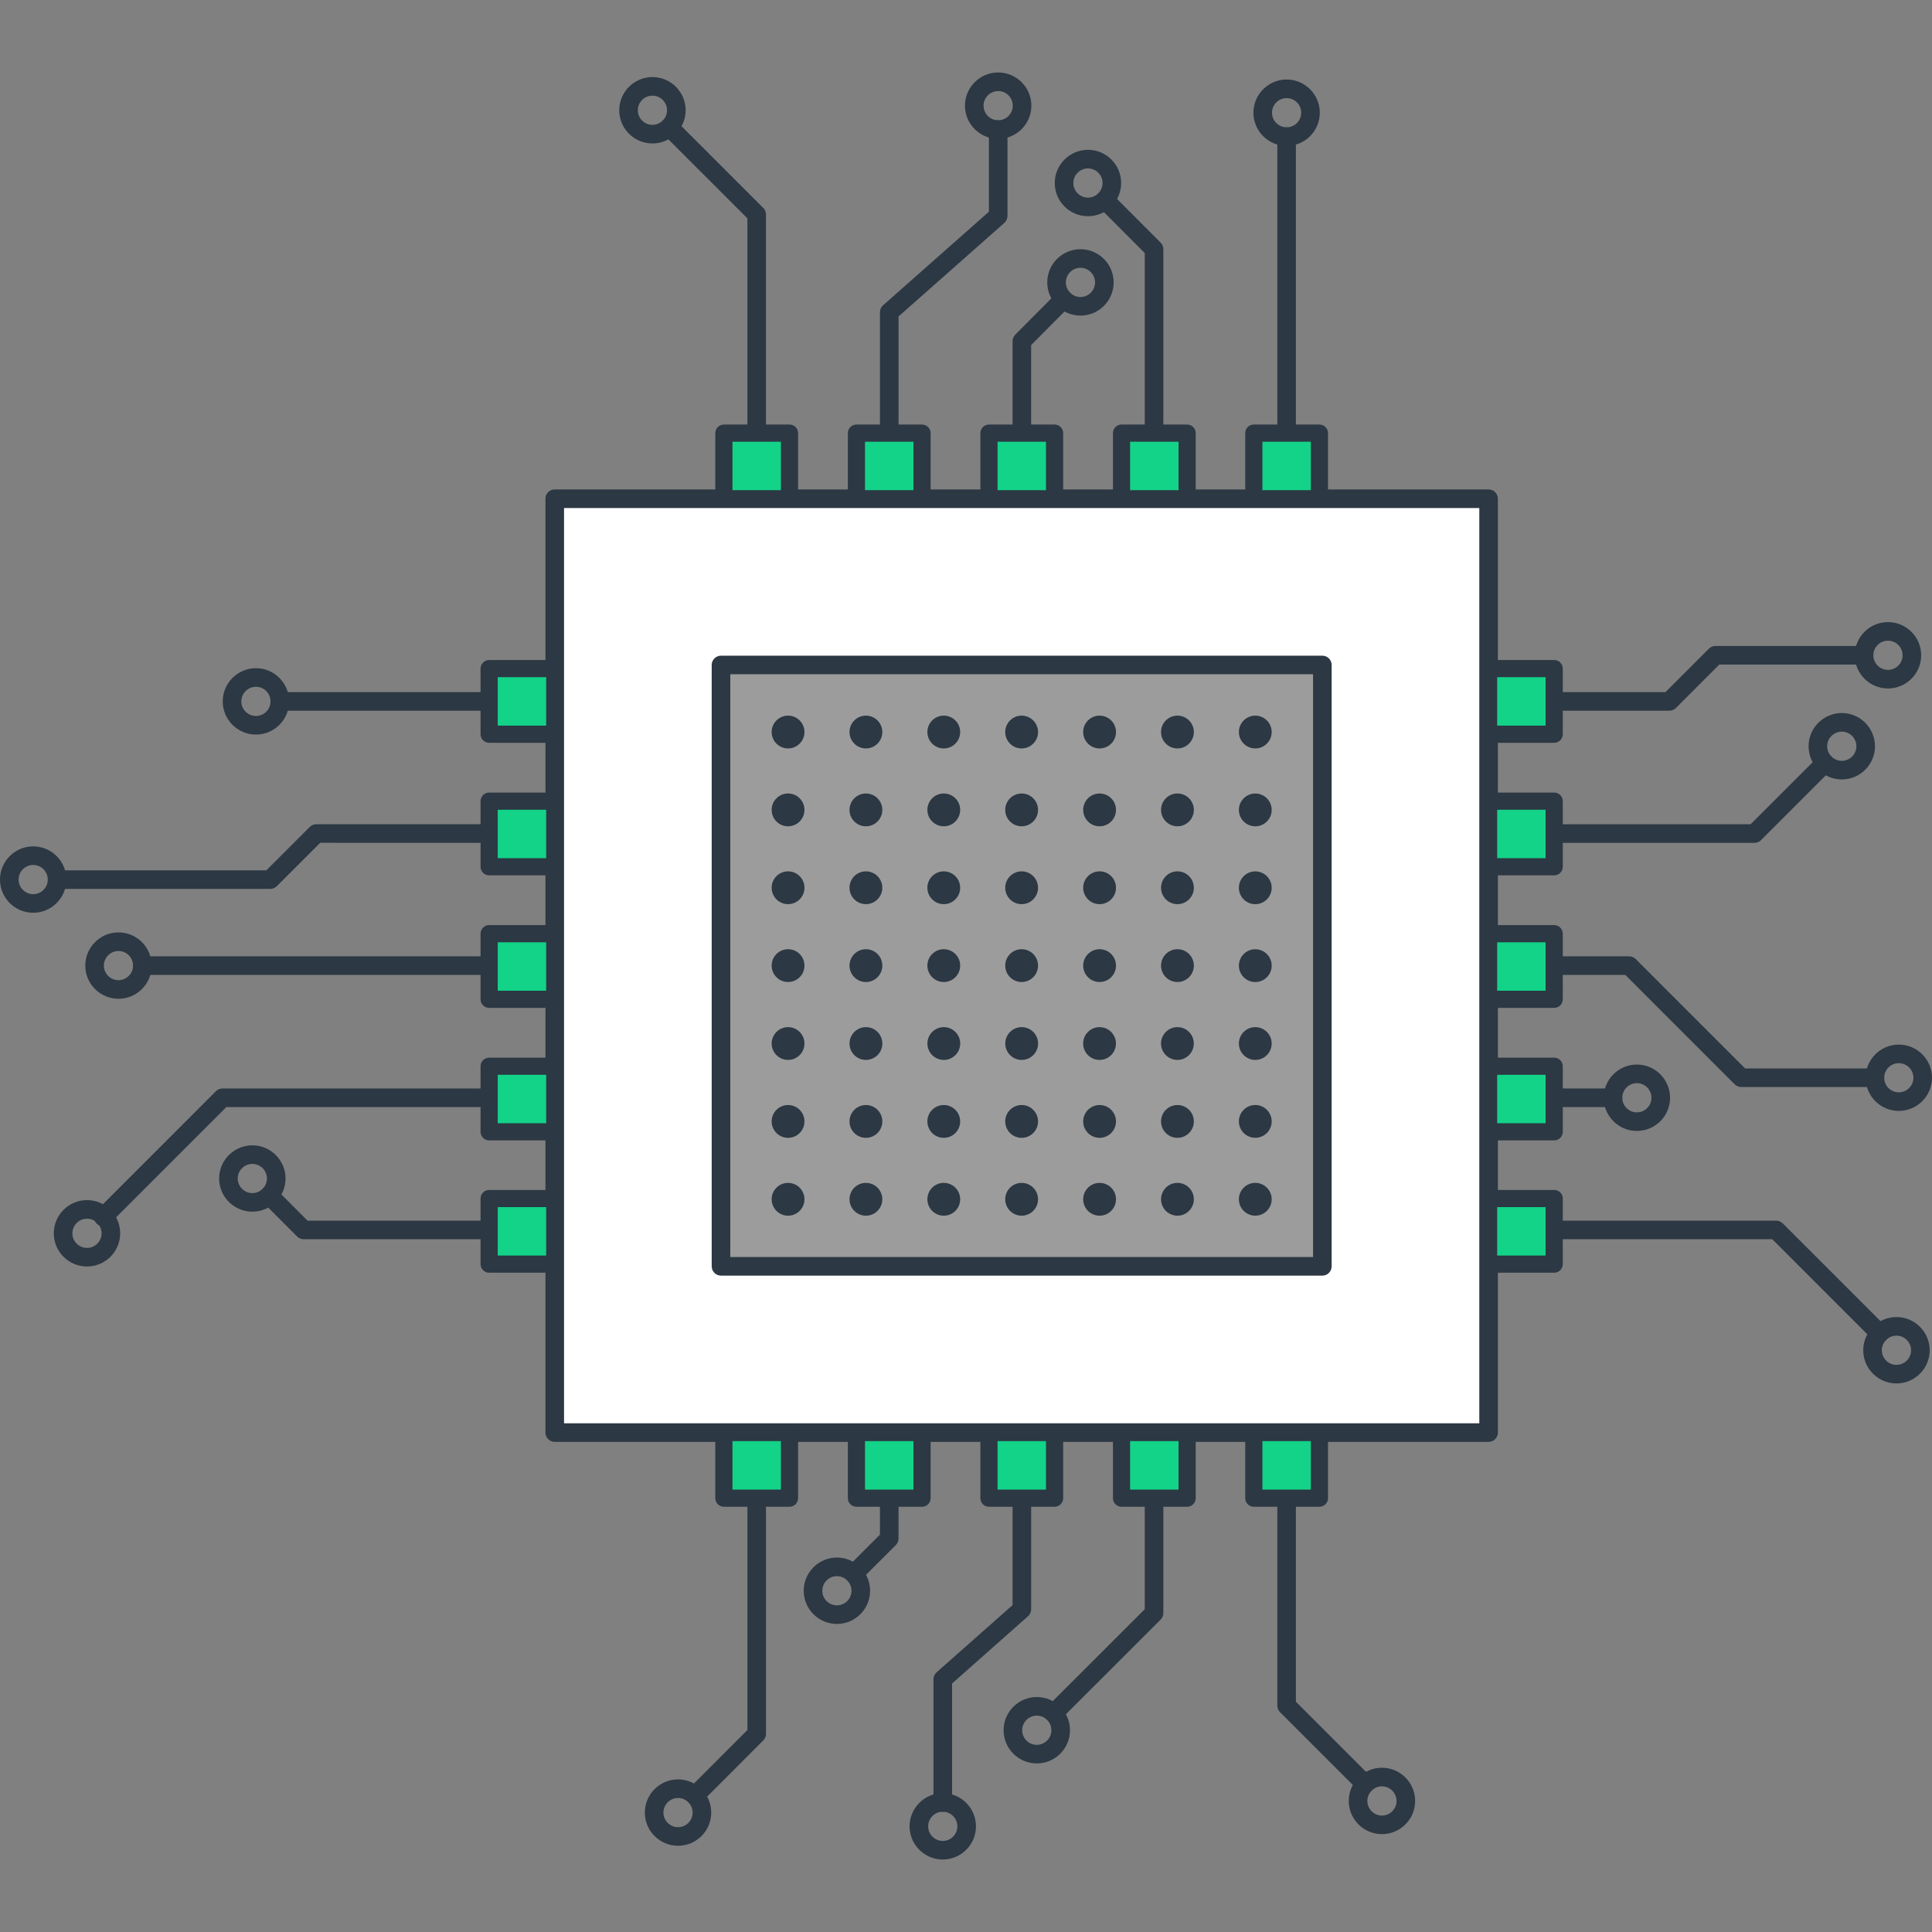<?xml version="1.0"?>
<svg xmlns="http://www.w3.org/2000/svg" xmlns:xlink="http://www.w3.org/1999/xlink" version="1.1" id="Layer_1" x="0px" y="0px" viewBox="0 0 512.003 512.003" style="enable-background:new 0 0 512.003 512.003;" xml:space="preserve" width="512px" height="512px" class=""><rect x="0" y="0" width="512.003" height="512.003" fill="#808080" stroke="none"/><g><g>
	<path style="fill:#2c3843" d="M464.947,223.369h-70.451c-1.357,0-2.463-1.103-2.463-2.463c0-1.362,1.106-2.465,2.463-2.465h69.435   l17.946-17.94c0.963-0.963,2.516-0.96,3.479,0c0.963,0.963,0.963,2.522,0,3.484l-18.665,18.662   C466.227,223.108,465.605,223.369,464.947,223.369z" data-original="#232E38" class="" data-old_color="#2c3843"/>
	<path style="fill:#2c3843" d="M442.391,188.346h-47.895c-1.357,0-2.463-1.103-2.463-2.463c0-1.359,1.106-2.463,2.463-2.463h46.876   l11.494-11.505c0.466-0.463,1.088-0.724,1.743-0.724h39.391c1.357,0,2.463,1.103,2.463,2.463c0,1.362-1.106,2.465-2.463,2.465   h-38.369l-11.494,11.507C443.676,188.084,443.044,188.346,442.391,188.346z" data-original="#232E38" class="" data-old_color="#2c3843"/>
	<path style="fill:#2c3843" d="M498.112,355.826c-0.635,0-1.262-0.238-1.746-0.719l-26.688-26.696h-72.095   c-1.357,0-2.463-1.103-2.463-2.46c0-1.359,1.106-2.463,2.463-2.463h73.114c0.65,0,1.28,0.261,1.743,0.717l27.415,27.415   c0.963,0.963,0.963,2.524,0,3.484C499.372,355.588,498.739,355.826,498.112,355.826z" data-original="#232E38" class="" data-old_color="#2c3843"/>
	<path style="fill:#2c3843" d="M427.456,293.388h-29.87c-1.357,0-2.463-1.103-2.463-2.46c0-1.364,1.106-2.468,2.463-2.468h29.87   c1.365,0,2.468,1.103,2.468,2.468C429.921,292.284,428.82,293.388,427.456,293.388z" data-original="#232E38" class="" data-old_color="#2c3843"/>
	<path style="fill:#2c3843" d="M496.873,288.078H461.45c-0.655,0-1.277-0.261-1.743-0.719l-28.992-28.997h-33.129   c-1.357,0-2.463-1.103-2.463-2.465c0-1.357,1.106-2.46,2.463-2.46h34.148c0.653,0,1.28,0.261,1.746,0.722l28.992,28.997h34.401   c1.357,0,2.463,1.106,2.463,2.463C499.336,286.975,498.23,288.078,496.873,288.078z" data-original="#232E38" class="" data-old_color="#2c3843"/>
	<path style="fill:#2c3843" d="M500.334,182.455c-4.854,0-8.801-3.948-8.801-8.801c0-4.846,3.945-8.788,8.801-8.788   c4.851,0,8.801,3.945,8.801,8.788C509.135,178.508,505.185,182.455,500.334,182.455z M500.334,169.788   c-2.138,0-3.876,1.736-3.876,3.863c0,2.138,1.738,3.876,3.876,3.876c2.135,0,3.878-1.738,3.878-3.876   C504.212,171.524,502.469,169.788,500.334,169.788z" data-original="#232E38" class="" data-old_color="#2c3843"/>
	<path style="fill:#2c3843" d="M488.1,206.56c-4.854,0-8.801-3.945-8.801-8.796c0-4.851,3.945-8.801,8.801-8.801   c4.846,0,8.791,3.95,8.791,8.801S492.946,206.56,488.1,206.56z M488.1,193.891c-2.14,0-3.878,1.741-3.878,3.873   c0,2.132,1.738,3.868,3.878,3.868c2.127,0,3.866-1.736,3.866-3.868C491.965,195.631,490.227,193.891,488.1,193.891z" data-original="#232E38" class="" data-old_color="#2c3843"/>
	<path style="fill:#2c3843" d="M503.201,294.406c-4.851,0-8.791-3.94-8.791-8.791c0-4.846,3.94-8.788,8.791-8.788   c4.851,0,8.801,3.942,8.801,8.788C512,290.467,508.05,294.406,503.201,294.406z M503.201,281.752c-2.135,0-3.866,1.738-3.866,3.866   c0,2.135,1.731,3.866,3.866,3.866c2.132,0,3.876-1.731,3.876-3.866C507.075,283.488,505.334,281.752,503.201,281.752z" data-original="#232E38" class="" data-old_color="#2c3843"/>
	<path style="fill:#2c3843" d="M433.782,299.713c-4.846,0-8.791-3.945-8.791-8.788c0-4.856,3.945-8.806,8.791-8.806   c4.854,0,8.804,3.95,8.804,8.806C442.588,295.768,438.638,299.713,433.782,299.713z M433.782,287.049   c-2.127,0-3.86,1.738-3.86,3.878c0,2.127,1.733,3.866,3.86,3.866c2.138,0,3.876-1.738,3.876-3.866   C437.658,288.787,435.919,287.049,433.782,287.049z" data-original="#232E38" class="" data-old_color="#2c3843"/>
	<path style="fill:#2c3843" d="M502.582,366.629c-4.851,0-8.801-3.942-8.801-8.788c0-4.854,3.95-8.806,8.801-8.806   c4.854,0,8.804,3.953,8.804,8.806C511.388,362.687,507.438,366.629,502.582,366.629z M502.582,353.965   c-2.132,0-3.871,1.738-3.871,3.878c0,2.127,1.738,3.86,3.871,3.86c2.14,0,3.878-1.733,3.878-3.86   C506.46,355.701,504.722,353.965,502.582,353.965z" data-original="#232E38" class="" data-old_color="#2c3843"/>
	<path style="fill:#2c3843" d="M147.016,188.346H74.158c-1.359,0-2.463-1.103-2.463-2.463c0-1.359,1.103-2.463,2.463-2.463h72.858   c1.359,0,2.463,1.103,2.463,2.463C149.478,187.242,148.375,188.346,147.016,188.346z" data-original="#232E38" class="" data-old_color="#2c3843"/>
	<path style="fill:#2c3843" d="M27.366,324.988c-0.63,0-1.26-0.238-1.741-0.719c-0.963-0.96-0.963-2.522,0-3.484l31.593-31.603   c0.461-0.463,1.088-0.722,1.743-0.722h88.056c1.359,0,2.463,1.103,2.463,2.468c0,1.357-1.103,2.46-2.463,2.46H59.981   l-30.874,30.881C28.628,324.75,27.999,324.988,27.366,324.988z" data-original="#232E38" class="" data-old_color="#2c3843"/>
	<path style="fill:#2c3843" d="M147.016,328.411h-66.54c-0.655,0-1.283-0.261-1.746-0.722l-9.124-9.157   c-0.96-0.968-0.957-2.524,0.005-3.484c0.963-0.963,2.524-0.957,3.484,0.005l8.402,8.438h65.518c1.359,0,2.463,1.103,2.463,2.463   C149.478,327.308,148.375,328.411,147.016,328.411z" data-original="#232E38" class="" data-old_color="#2c3843"/>
	<path style="fill:#2c3843" d="M71.624,235.565H15.13c-1.359,0-2.463-1.103-2.463-2.46c0-1.362,1.103-2.465,2.463-2.465h55.475   l11.494-11.494c0.463-0.461,1.088-0.722,1.743-0.722h63.176c1.359,0,2.463,1.103,2.463,2.46c0,1.362-1.103,2.465-2.463,2.465   H84.861l-11.497,11.494C72.904,235.304,72.276,235.565,71.624,235.565z" data-original="#232E38" class="" data-old_color="#2c3843"/>
	<path style="fill:#2c3843" d="M147.016,258.362H37.729c-1.359,0-2.463-1.103-2.463-2.465c0-1.357,1.103-2.46,2.463-2.46h109.286   c1.359,0,2.463,1.103,2.463,2.46C149.478,257.258,148.375,258.362,147.016,258.362z" data-original="#232E38" class="" data-old_color="#2c3843"/>
	<path style="fill:#2c3843" d="M67.83,194.671c-4.854,0-8.801-3.942-8.801-8.791s3.948-8.801,8.801-8.801   c4.849,0,8.791,3.95,8.791,8.801S72.678,194.671,67.83,194.671z M67.83,182.007c-2.135,0-3.876,1.741-3.876,3.873   c0,2.132,1.738,3.866,3.876,3.866c2.132,0,3.866-1.731,3.866-3.866S69.962,182.007,67.83,182.007z" data-original="#232E38" class="" data-old_color="#2c3843"/>
	<path style="fill:#2c3843" d="M8.801,241.891c-4.854,0-8.801-3.945-8.801-8.788c0-4.856,3.95-8.804,8.801-8.804   c4.849,0,8.791,3.948,8.791,8.804C17.592,237.946,13.65,241.891,8.801,241.891z M8.801,229.226c-2.135,0-3.876,1.736-3.876,3.876   c0,2.127,1.738,3.863,3.876,3.863c2.13,0,3.863-1.736,3.863-3.863C12.664,230.962,10.931,229.226,8.801,229.226z" data-original="#232E38" class="" data-old_color="#2c3843"/>
	<path style="fill:#2c3843" d="M31.401,264.69c-4.854,0-8.801-3.945-8.801-8.791c0-4.851,3.948-8.801,8.801-8.801   c4.849,0,8.791,3.95,8.791,8.801C40.192,260.745,36.25,264.69,31.401,264.69z M31.401,252.023c-2.135,0-3.876,1.741-3.876,3.873   s1.738,3.86,3.876,3.86c2.132,0,3.863-1.731,3.863-3.86C35.264,253.764,33.533,252.023,31.401,252.023z" data-original="#232E38" class="" data-old_color="#2c3843"/>
	<path style="fill:#2c3843" d="M23.055,335.638c-4.854,0-8.801-3.945-8.801-8.788c0-4.856,3.948-8.806,8.801-8.806   c4.849,0,8.794,3.95,8.794,8.806C31.846,331.693,27.901,335.638,23.055,335.638z M23.055,322.973c-2.135,0-3.876,1.738-3.876,3.878   c0,2.127,1.738,3.86,3.876,3.86c2.132,0,3.866-1.733,3.866-3.86C26.921,324.712,25.188,322.973,23.055,322.973z" data-original="#232E38" class="" data-old_color="#2c3843"/>
	<path style="fill:#2c3843" d="M66.877,321.107c-4.854,0-8.801-3.94-8.801-8.791c0-4.844,3.948-8.788,8.801-8.788   c4.846,0,8.791,3.945,8.791,8.788C75.668,317.167,71.724,321.107,66.877,321.107z M66.877,308.451   c-2.138,0-3.876,1.738-3.876,3.866c0,2.135,1.738,3.868,3.876,3.868c2.13,0,3.863-1.733,3.863-3.868   C70.74,310.189,69.007,308.451,66.877,308.451z" data-original="#232E38" class="" data-old_color="#2c3843"/>
	<path style="fill:#2c3843" d="M184.164,478.34c-0.63,0-1.262-0.238-1.741-0.717c-0.963-0.963-0.963-2.519,0-3.487l15.647-15.66   v-78.822c0-1.362,1.103-2.468,2.463-2.468c1.359,0,2.463,1.106,2.463,2.468v79.846c0,0.65-0.261,1.28-0.722,1.738l-16.371,16.384   C185.423,478.102,184.796,478.34,184.164,478.34z" data-original="#232E38" class="" data-old_color="#2c3843"/>
	<path style="fill:#2c3843" d="M279.242,456.516c-0.632,0-1.262-0.243-1.743-0.725c-0.963-0.96-0.963-2.516,0-3.479l25.874-25.851   v-46.81c0-1.362,1.103-2.468,2.46-2.468c1.359,0,2.463,1.106,2.463,2.468v47.834c0,0.653-0.261,1.28-0.724,1.738l-26.593,26.57   C280.504,456.273,279.869,456.516,279.242,456.516z" data-original="#232E38" class="" data-old_color="#2c3843"/>
	<path style="fill:#2c3843" d="M226.268,419.557c-0.63,0-1.262-0.238-1.743-0.719c-0.96-0.963-0.957-2.522,0.005-3.484l8.666-8.653   v-27.046c0-1.362,1.103-2.468,2.46-2.468c1.362,0,2.465,1.106,2.465,2.468v28.065c0,0.658-0.261,1.28-0.722,1.743l-9.388,9.377   C227.53,419.319,226.898,419.557,226.268,419.557z" data-original="#232E38" class="" data-old_color="#2c3843"/>
	<path style="fill:#2c3843" d="M249.843,480.127c-1.362,0-2.463-1.103-2.463-2.46v-32.632c0-0.701,0.302-1.375,0.829-1.846   l20.134-17.82v-45.716c0-1.362,1.106-2.468,2.463-2.468c1.357,0,2.463,1.106,2.463,2.468v46.825c0,0.707-0.3,1.375-0.832,1.846   l-20.129,17.823v31.521C252.306,479.023,251.203,480.127,249.843,480.127z" data-original="#232E38" class="" data-old_color="#2c3843"/>
	<path style="fill:#2c3843" d="M361.756,475.26c-0.632,0-1.26-0.246-1.743-0.724l-20.787-20.787   c-0.458-0.463-0.717-1.085-0.717-1.743v-72.356c0-1.362,1.103-2.468,2.463-2.468c1.357,0,2.46,1.106,2.46,2.468v71.334l20.07,20.07   c0.96,0.963,0.96,2.517,0,3.479C363.018,475.017,362.386,475.26,361.756,475.26z" data-original="#232E38" class="" data-old_color="#2c3843"/>
	<path style="fill:#2c3843" d="M179.692,489.153c-4.854,0-8.801-3.945-8.801-8.788c0-4.856,3.948-8.806,8.801-8.806   c4.849,0,8.791,3.95,8.791,8.806C188.48,485.208,184.538,489.153,179.692,489.153z M179.692,476.489   c-2.135,0-3.876,1.738-3.876,3.878c0,2.127,1.738,3.858,3.876,3.858c2.132,0,3.863-1.731,3.863-3.858   C183.555,478.227,181.821,476.489,179.692,476.489z" data-original="#232E38" class="" data-old_color="#2c3843"/>
	<path style="fill:#2c3843" d="M221.793,430.365c-4.854,0-8.801-3.945-8.801-8.791c0-4.854,3.95-8.804,8.801-8.804   c4.849,0,8.791,3.95,8.791,8.804C230.584,426.421,226.642,430.365,221.793,430.365z M221.793,417.699   c-2.135,0-3.873,1.738-3.873,3.878c0,2.127,1.738,3.86,3.873,3.86c2.132,0,3.866-1.733,3.866-3.86   C225.659,419.437,223.926,417.699,221.793,417.699z" data-original="#232E38" class="" data-old_color="#2c3843"/>
	<path style="fill:#2c3843" d="M249.851,492.794c-4.856,0-8.804-3.94-8.804-8.791c0-4.851,3.948-8.801,8.804-8.801   c4.844,0,8.791,3.95,8.791,8.801C258.642,488.854,254.694,492.794,249.851,492.794z M249.851,480.127   c-2.14,0-3.876,1.746-3.876,3.878c0,2.135,1.736,3.866,3.876,3.866c2.127,0,3.863-1.731,3.863-3.866   C253.711,481.87,251.978,480.127,249.851,480.127z" data-original="#232E38" class="" data-old_color="#2c3843"/>
	<path style="fill:#2c3843" d="M274.767,467.327c-4.856,0-8.801-3.94-8.801-8.791c0-4.851,3.945-8.801,8.801-8.801   c4.851,0,8.794,3.95,8.794,8.801C283.561,463.387,279.619,467.327,274.767,467.327z M274.767,454.662   c-2.14,0-3.878,1.743-3.878,3.876c0,2.135,1.738,3.866,3.878,3.866c2.132,0,3.866-1.731,3.866-3.866   C278.633,456.403,276.9,454.662,274.767,454.662z" data-original="#232E38" class="" data-old_color="#2c3843"/>
	<path style="fill:#2c3843" d="M366.234,486.068c-4.851,0-8.801-3.942-8.801-8.788c0-4.854,3.95-8.806,8.801-8.806   c4.851,0,8.796,3.953,8.796,8.806C375.027,482.126,371.082,486.068,366.234,486.068z M366.234,473.404   c-2.132,0-3.871,1.738-3.871,3.878c0,2.127,1.738,3.866,3.871,3.866c2.132,0,3.866-1.738,3.866-3.866   C370.097,475.142,368.366,473.404,366.234,473.404z" data-original="#232E38" class="" data-old_color="#2c3843"/>
	<path style="fill:#2c3843" d="M235.656,134.632c-1.359,0-2.46-1.103-2.46-2.463V82.751c0-0.704,0.302-1.375,0.832-1.846   l28.042-24.794V34.336c0-1.359,1.103-2.463,2.46-2.463c1.364,0,2.468,1.103,2.468,2.463v22.886c0,0.707-0.305,1.38-0.829,1.846   l-28.045,24.794v48.31C238.121,133.531,237.018,134.632,235.656,134.632z" data-original="#232E38" class="" data-old_color="#2c3843"/>
	<path style="fill:#2c3843" d="M200.532,134.632c-1.359,0-2.463-1.103-2.463-2.463V57.865l-22.431-22.42   c-0.96-0.963-0.96-2.522,0-3.484c0.96-0.963,2.519-0.963,3.484,0l23.15,23.145c0.461,0.461,0.722,1.091,0.722,1.741v75.325   C202.995,133.531,201.892,134.632,200.532,134.632z" data-original="#232E38" class="" data-old_color="#2c3843"/>
	<path style="fill:#2c3843" d="M340.969,134.632c-1.359,0-2.463-1.103-2.463-2.463V36.205c0-1.362,1.103-2.465,2.463-2.465   c1.357,0,2.46,1.103,2.46,2.465v95.964C343.429,133.531,342.328,134.632,340.969,134.632z" data-original="#232E38" class="" data-old_color="#2c3843"/>
	<path style="fill:#2c3843" d="M305.836,134.632c-1.357,0-2.46-1.103-2.46-2.463V67.058l-12.316-12.332   c-0.963-0.965-0.963-2.524,0-3.487c0.968-0.96,2.522-0.957,3.484,0.005l13.036,13.056c0.458,0.461,0.717,1.088,0.717,1.738v66.13   C308.298,133.531,307.195,134.632,305.836,134.632z" data-original="#232E38" class="" data-old_color="#2c3843"/>
	<path style="fill:#2c3843" d="M270.804,134.632c-1.357,0-2.463-1.103-2.463-2.463V90.431c0-0.65,0.256-1.275,0.712-1.736   l11.054-11.118c0.96-0.968,2.522-0.968,3.484-0.01c0.963,0.96,0.968,2.519,0.01,3.482L273.265,91.45v40.719   C273.267,133.531,272.161,134.632,270.804,134.632z" data-original="#232E38" class="" data-old_color="#2c3843"/>
	<path style="fill:#2c3843" d="M172.908,38.015c-4.854,0-8.801-3.945-8.801-8.788c0-4.854,3.948-8.801,8.801-8.801   c4.849,0,8.791,3.948,8.791,8.801C181.699,34.07,177.756,38.015,172.908,38.015z M172.908,25.348c-2.135,0-3.876,1.738-3.876,3.876   c0,2.13,1.738,3.863,3.876,3.863c2.13,0,3.863-1.733,3.863-3.863C176.773,27.086,175.04,25.348,172.908,25.348z" data-original="#232E38" class="" data-old_color="#2c3843"/>
	<path style="fill:#2c3843" d="M264.527,36.801c-4.851,0-8.799-3.942-8.799-8.791s3.948-8.801,8.799-8.801   c4.851,0,8.796,3.95,8.796,8.801S269.379,36.801,264.527,36.801z M264.527,24.134c-2.132,0-3.871,1.741-3.871,3.873   s1.738,3.866,3.871,3.866c2.135,0,3.868-1.731,3.868-3.866S266.662,24.134,264.527,24.134z" data-original="#232E38" class="" data-old_color="#2c3843"/>
	<path style="fill:#2c3843" d="M286.336,83.636c-4.851,0-8.801-3.945-8.801-8.791c0-4.854,3.95-8.801,8.801-8.801   c4.851,0,8.794,3.948,8.794,8.801C295.127,79.692,291.185,83.636,286.336,83.636z M286.336,70.972   c-2.135,0-3.873,1.738-3.873,3.873c0,2.132,1.738,3.866,3.873,3.866c2.132,0,3.866-1.733,3.866-3.866   C290.199,72.708,288.468,70.972,286.336,70.972z" data-original="#232E38" class="" data-old_color="#2c3843"/>
	<path style="fill:#2c3843" d="M288.325,57.299c-4.854,0-8.801-3.942-8.801-8.794s3.945-8.801,8.801-8.801   c4.846,0,8.791,3.95,8.791,8.801S293.171,57.299,288.325,57.299z M288.325,44.632c-2.138,0-3.876,1.741-3.876,3.873   s1.738,3.866,3.876,3.866c2.13,0,3.868-1.733,3.868-3.866S290.455,44.632,288.325,44.632z" data-original="#232E38" class="" data-old_color="#2c3843"/>
	<path style="fill:#2c3843" d="M340.974,38.665c-4.854,0-8.801-3.945-8.801-8.788c0-4.856,3.945-8.804,8.801-8.804   c4.846,0,8.788,3.948,8.788,8.804C349.763,34.72,345.82,38.665,340.974,38.665z M340.974,26.001c-2.14,0-3.878,1.738-3.878,3.876   c0,2.127,1.738,3.863,3.878,3.863c2.127,0,3.866-1.736,3.866-3.863C344.84,27.736,343.101,26.001,340.974,26.001z" data-original="#232E38" class="" data-old_color="#2c3843"/>
</g><rect x="147.021" y="132.169" style="fill:#FFFFFF;" width="247.475" height="247.475" data-original="#FFFFFF" class=""/><path style="fill:#2c3843" d="M394.496,382.115h-247.48c-1.359,0-2.463-1.103-2.463-2.463V132.169c0-1.359,1.103-2.463,2.463-2.463  h247.48c1.357,0,2.463,1.103,2.463,2.463v247.483C396.959,381.011,395.853,382.115,394.496,382.115z M149.478,377.184h242.555  V134.632H149.478V377.184z" data-original="#232E38" class="" data-old_color="#2c3843"/><g>
	<rect x="191.841" y="114.781" style="fill:#13d389" width="17.388" height="17.388" data-original="#FDCA5C" class="" data-old_color="#13d389"/>
	<rect x="226.97" y="114.781" style="fill:#13d389" width="17.385" height="17.388" data-original="#FDCA5C" class="" data-old_color="#13d389"/>
	<rect x="262.093" y="114.781" style="fill:#13d389" width="17.385" height="17.388" data-original="#FDCA5C" class="" data-old_color="#13d389"/>
	<rect x="297.216" y="114.781" style="fill:#13d389" width="17.385" height="17.388" data-original="#FDCA5C" class="" data-old_color="#13d389"/>
	<rect x="332.288" y="114.781" style="fill:#13d389" width="17.385" height="17.388" data-original="#FDCA5C" class="" data-old_color="#13d389"/>
	<rect x="191.841" y="379.649" style="fill:#13d389" width="17.388" height="17.385" data-original="#FDCA5C" class="" data-old_color="#13d389"/>
	<rect x="226.97" y="379.649" style="fill:#13d389" width="17.385" height="17.385" data-original="#FDCA5C" class="" data-old_color="#13d389"/>
	<rect x="262.093" y="379.649" style="fill:#13d389" width="17.385" height="17.385" data-original="#FDCA5C" class="" data-old_color="#13d389"/>
	<rect x="297.216" y="379.649" style="fill:#13d389" width="17.385" height="17.385" data-original="#FDCA5C" class="" data-old_color="#13d389"/>
	<rect x="332.288" y="379.649" style="fill:#13d389" width="17.385" height="17.385" data-original="#FDCA5C" class="" data-old_color="#13d389"/>
	<rect x="129.631" y="177.179" style="fill:#13d389" width="17.388" height="17.385" data-original="#FDCA5C" class="" data-old_color="#13d389"/>
	<rect x="129.631" y="212.317" style="fill:#13d389" width="17.388" height="17.385" data-original="#FDCA5C" class="" data-old_color="#13d389"/>
	<rect x="129.631" y="247.451" style="fill:#13d389" width="17.388" height="17.388" data-original="#FDCA5C" class="" data-old_color="#13d389"/>
	<rect x="129.631" y="282.574" style="fill:#13d389" width="17.388" height="17.385" data-original="#FDCA5C" class="" data-old_color="#13d389"/>
	<rect x="129.631" y="317.62" style="fill:#13d389" width="17.388" height="17.385" data-original="#FDCA5C" class="" data-old_color="#13d389"/>
	<rect x="394.496" y="177.179" style="fill:#13d389" width="17.385" height="17.385" data-original="#FDCA5C" class="" data-old_color="#13d389"/>
	<rect x="394.496" y="212.317" style="fill:#13d389" width="17.385" height="17.385" data-original="#FDCA5C" class="" data-old_color="#13d389"/>
	<rect x="394.496" y="247.451" style="fill:#13d389" width="17.385" height="17.388" data-original="#FDCA5C" class="" data-old_color="#13d389"/>
	<rect x="394.496" y="282.574" style="fill:#13d389" width="17.385" height="17.385" data-original="#FDCA5C" class="" data-old_color="#13d389"/>
	<rect x="394.496" y="317.62" style="fill:#13d389" width="17.385" height="17.385" data-original="#FDCA5C" class="" data-old_color="#13d389"/>
</g><g>
	<path style="fill:#2c3843" d="M209.226,134.445h-17.388c-1.254,0-2.273-1.019-2.273-2.276v-17.388   c0-1.252,1.019-2.271,2.273-2.271h17.388c1.254,0,2.273,1.019,2.273,2.271v17.388C211.5,133.426,210.481,134.445,209.226,134.445z    M194.115,129.896h12.838v-12.838h-12.838V129.896z" data-original="#232E38" class="" data-old_color="#2c3843"/>
	<path style="fill:#2c3843" d="M244.349,134.445h-17.385c-1.254,0-2.273-1.019-2.273-2.276v-17.388   c0-1.252,1.019-2.271,2.273-2.271h17.385c1.257,0,2.276,1.019,2.276,2.271v17.388C246.623,133.426,245.604,134.445,244.349,134.445   z M229.238,129.896h12.838v-12.838h-12.838V129.896z" data-original="#232E38" class="" data-old_color="#2c3843"/>
	<path style="fill:#2c3843" d="M279.475,134.445H262.09c-1.257,0-2.276-1.019-2.276-2.276v-17.388c0-1.252,1.016-2.271,2.276-2.271   h17.385c1.257,0,2.276,1.019,2.276,2.271v17.388C281.751,133.426,280.732,134.445,279.475,134.445z M264.366,129.896h12.836   v-12.838h-12.836V129.896z" data-original="#232E38" class="" data-old_color="#2c3843"/>
	<path style="fill:#2c3843" d="M314.598,134.445h-17.385c-1.252,0-2.271-1.019-2.271-2.276v-17.388   c0-1.252,1.016-2.271,2.271-2.271h17.385c1.254,0,2.276,1.019,2.276,2.271v17.388C316.872,133.426,315.853,134.445,314.598,134.445   z M299.487,129.896h12.841v-12.838h-12.841V129.896z" data-original="#232E38" class="" data-old_color="#2c3843"/>
	<path style="fill:#2c3843" d="M349.663,134.445h-17.385c-1.257,0-2.276-1.019-2.276-2.276v-17.388   c0-1.252,1.016-2.271,2.276-2.271h17.385c1.254,0,2.276,1.019,2.276,2.271v17.388C351.939,133.426,350.917,134.445,349.663,134.445   z M334.554,129.896h12.836v-12.838h-12.836V129.896z" data-original="#232E38" class="" data-old_color="#2c3843"/>
	<path style="fill:#2c3843" d="M209.226,399.308h-17.388c-1.254,0-2.273-1.016-2.273-2.271v-17.385   c0-1.254,1.019-2.276,2.273-2.276h17.388c1.254,0,2.273,1.019,2.273,2.276v17.385C211.5,398.289,210.481,399.308,209.226,399.308z    M194.115,394.761h12.838V381.92h-12.838V394.761z" data-original="#232E38" class="" data-old_color="#2c3843"/>
	<path style="fill:#2c3843" d="M244.349,399.308h-17.385c-1.254,0-2.273-1.016-2.273-2.271v-17.385   c0-1.254,1.019-2.276,2.273-2.276h17.385c1.257,0,2.276,1.019,2.276,2.276v17.385C246.623,398.289,245.604,399.308,244.349,399.308   z M229.238,394.761h12.838V381.92h-12.838V394.761z" data-original="#232E38" class="" data-old_color="#2c3843"/>
	<path style="fill:#2c3843" d="M279.475,399.308H262.09c-1.257,0-2.276-1.016-2.276-2.271v-17.385c0-1.254,1.016-2.276,2.276-2.276   h17.385c1.257,0,2.276,1.019,2.276,2.276v17.385C281.751,398.289,280.732,399.308,279.475,399.308z M264.366,394.761h12.836V381.92   h-12.836V394.761z" data-original="#232E38" class="" data-old_color="#2c3843"/>
	<path style="fill:#2c3843" d="M314.598,399.308h-17.385c-1.252,0-2.271-1.016-2.271-2.271v-17.385   c0-1.254,1.016-2.276,2.271-2.276h17.385c1.254,0,2.276,1.019,2.276,2.276v17.385C316.872,398.289,315.853,399.308,314.598,399.308   z M299.487,394.761h12.841V381.92h-12.841V394.761z" data-original="#232E38" class="" data-old_color="#2c3843"/>
	<path style="fill:#2c3843" d="M349.663,399.308h-17.385c-1.257,0-2.276-1.016-2.276-2.271v-17.385   c0-1.254,1.016-2.276,2.276-2.276h17.385c1.254,0,2.276,1.019,2.276,2.276v17.385C351.939,398.289,350.917,399.308,349.663,399.308   z M334.554,394.761h12.836V381.92h-12.836V394.761z" data-original="#232E38" class="" data-old_color="#2c3843"/>
	<path style="fill:#2c3843" d="M147.016,196.85h-17.388c-1.254,0-2.273-1.019-2.273-2.276v-17.385c0-1.254,1.019-2.273,2.273-2.273   h17.388c1.254,0,2.273,1.019,2.273,2.273v17.385C149.289,195.831,148.27,196.85,147.016,196.85z M131.904,192.301h12.838v-12.838   h-12.838V192.301z" data-original="#232E38" class="" data-old_color="#2c3843"/>
	<path style="fill:#2c3843" d="M147.016,231.973h-17.388c-1.254,0-2.273-1.019-2.273-2.273v-17.385   c0-1.257,1.019-2.276,2.273-2.276h17.388c1.254,0,2.273,1.019,2.273,2.276V229.7C149.289,230.954,148.27,231.973,147.016,231.973z    M131.904,227.427h12.838v-12.838h-12.838V227.427z" data-original="#232E38" class="" data-old_color="#2c3843"/>
	<path style="fill:#2c3843" d="M147.016,267.099h-17.388c-1.254,0-2.273-1.016-2.273-2.276v-17.388   c0-1.254,1.019-2.273,2.273-2.273h17.388c1.254,0,2.273,1.019,2.273,2.273v17.388C149.289,266.083,148.27,267.099,147.016,267.099z    M131.904,262.55h12.838v-12.836h-12.838V262.55z" data-original="#232E38" class="" data-old_color="#2c3843"/>
	<path style="fill:#2c3843" d="M147.016,302.222h-17.388c-1.254,0-2.273-1.019-2.273-2.271v-17.385   c0-1.257,1.019-2.276,2.273-2.276h17.388c1.254,0,2.273,1.016,2.273,2.276v17.385C149.289,301.201,148.27,302.222,147.016,302.222z    M131.904,297.676h12.838v-12.841h-12.838V297.676z" data-original="#232E38" class="" data-old_color="#2c3843"/>
	<path style="fill:#2c3843" d="M147.016,337.286h-17.388c-1.254,0-2.273-1.019-2.273-2.276v-17.385   c0-1.257,1.019-2.276,2.273-2.276h17.388c1.254,0,2.273,1.016,2.273,2.276v17.385C149.289,336.268,148.27,337.286,147.016,337.286z    M131.904,332.737h12.838v-12.836h-12.838V332.737z" data-original="#232E38" class="" data-old_color="#2c3843"/>
	<path style="fill:#2c3843" d="M411.881,196.85h-17.385c-1.257,0-2.276-1.019-2.276-2.276v-17.385c0-1.254,1.016-2.273,2.276-2.273   h17.385c1.257,0,2.276,1.019,2.276,2.273v17.385C414.154,195.831,413.138,196.85,411.881,196.85z M396.769,192.301h12.836v-12.838   h-12.836V192.301z" data-original="#232E38" class="" data-old_color="#2c3843"/>
	<path style="fill:#2c3843" d="M411.881,231.973h-17.385c-1.257,0-2.276-1.019-2.276-2.273v-17.385   c0-1.257,1.016-2.276,2.276-2.276h17.385c1.257,0,2.276,1.019,2.276,2.276V229.7C414.154,230.954,413.138,231.973,411.881,231.973z    M396.769,227.427h12.836v-12.838h-12.836V227.427z" data-original="#232E38" class="" data-old_color="#2c3843"/>
	<path style="fill:#2c3843" d="M411.881,267.099h-17.385c-1.257,0-2.276-1.016-2.276-2.276v-17.388   c0-1.254,1.016-2.273,2.276-2.273h17.385c1.257,0,2.276,1.019,2.276,2.273v17.388C414.154,266.083,413.138,267.099,411.881,267.099   z M396.769,262.55h12.836v-12.836h-12.836V262.55z" data-original="#232E38" class="" data-old_color="#2c3843"/>
	<path style="fill:#2c3843" d="M411.881,302.222h-17.385c-1.257,0-2.276-1.019-2.276-2.271v-17.385   c0-1.257,1.016-2.276,2.276-2.276h17.385c1.257,0,2.276,1.016,2.276,2.276v17.385C414.154,301.201,413.138,302.222,411.881,302.222   z M396.769,297.676h12.836v-12.841h-12.836V297.676z" data-original="#232E38" class="" data-old_color="#2c3843"/>
	<path style="fill:#2c3843" d="M411.881,337.286h-17.385c-1.257,0-2.276-1.019-2.276-2.276v-17.385   c0-1.257,1.016-2.276,2.276-2.276h17.385c1.257,0,2.276,1.016,2.276,2.276v17.385C414.154,336.268,413.138,337.286,411.881,337.286   z M396.769,332.737h12.836v-12.836h-12.836V332.737z" data-original="#232E38" class="" data-old_color="#2c3843"/>
</g><rect x="191.078" y="176.227" style="fill:#9c9c9c" width="159.36" height="159.36" data-original="#92DEEB" class="active-path" data-old_color="#9c9c9c"/><g>
	<circle style="fill:#2c3843" cx="208.845" cy="193.998" r="4.347" data-original="#232E38" class="" data-old_color="#2c3843"/>
	<circle style="fill:#2c3843" cx="229.478" cy="193.998" r="4.347" data-original="#232E38" class="" data-old_color="#2c3843"/>
	<circle style="fill:#2c3843" cx="250.112" cy="193.998" r="4.347" data-original="#232E38" class="" data-old_color="#2c3843"/>
	<circle style="fill:#2c3843" cx="270.746" cy="193.998" r="4.347" data-original="#232E38" class="" data-old_color="#2c3843"/>
	<circle style="fill:#2c3843" cx="291.405" cy="193.998" r="4.347" data-original="#232E38" class="" data-old_color="#2c3843"/>
	<circle style="fill:#2c3843" cx="312.038" cy="193.998" r="4.347" data-original="#232E38" class="" data-old_color="#2c3843"/>
	<path style="fill:#2c3843" d="M332.667,198.345c-2.401,0-4.347-1.948-4.347-4.347c0-2.396,1.948-4.347,4.347-4.347   c2.394,0,4.344,1.951,4.344,4.347C337.014,196.397,335.06,198.345,332.667,198.345z" data-original="#232E38" class="" data-old_color="#2c3843"/>
	<circle style="fill:#2c3843" cx="208.845" cy="214.632" r="4.347" data-original="#232E38" class="" data-old_color="#2c3843"/>
	<circle style="fill:#2c3843" cx="229.478" cy="214.632" r="4.347" data-original="#232E38" class="" data-old_color="#2c3843"/>
	<circle style="fill:#2c3843" cx="250.112" cy="214.632" r="4.347" data-original="#232E38" class="" data-old_color="#2c3843"/>
	<circle style="fill:#2c3843" cx="270.746" cy="214.632" r="4.347" data-original="#232E38" class="" data-old_color="#2c3843"/>
	<circle style="fill:#2c3843" cx="291.405" cy="214.632" r="4.347" data-original="#232E38" class="" data-old_color="#2c3843"/>
	<circle style="fill:#2c3843" cx="312.038" cy="214.632" r="4.347" data-original="#232E38" class="" data-old_color="#2c3843"/>
	<path style="fill:#2c3843" d="M332.667,218.984c-2.401,0-4.347-1.951-4.347-4.347c0-2.399,1.948-4.347,4.347-4.347   c2.394,0,4.344,1.948,4.344,4.347C337.014,217.033,335.06,218.984,332.667,218.984z" data-original="#232E38" class="" data-old_color="#2c3843"/>
	<circle style="fill:#2c3843" cx="208.845" cy="235.265" r="4.347" data-original="#232E38" class="" data-old_color="#2c3843"/>
	<circle style="fill:#2c3843" cx="229.478" cy="235.265" r="4.347" data-original="#232E38" class="" data-old_color="#2c3843"/>
	<circle style="fill:#2c3843" cx="250.112" cy="235.265" r="4.347" data-original="#232E38" class="" data-old_color="#2c3843"/>
	<circle style="fill:#2c3843" cx="270.746" cy="235.265" r="4.347" data-original="#232E38" class="" data-old_color="#2c3843"/>
	<circle style="fill:#2c3843" cx="291.405" cy="235.265" r="4.347" data-original="#232E38" class="" data-old_color="#2c3843"/>
	<circle style="fill:#2c3843" cx="312.038" cy="235.265" r="4.347" data-original="#232E38" class="" data-old_color="#2c3843"/>
	<path style="fill:#2c3843" d="M332.667,239.62c-2.401,0-4.347-1.948-4.347-4.347c0-2.396,1.948-4.347,4.347-4.347   c2.394,0,4.344,1.951,4.344,4.347C337.014,237.669,335.06,239.62,332.667,239.62z" data-original="#232E38" class="" data-old_color="#2c3843"/>
	<circle style="fill:#2c3843" cx="208.845" cy="255.899" r="4.347" data-original="#232E38" class="" data-old_color="#2c3843"/>
	<circle style="fill:#2c3843" cx="229.478" cy="255.899" r="4.347" data-original="#232E38" class="" data-old_color="#2c3843"/>
	<circle style="fill:#2c3843" cx="250.112" cy="255.899" r="4.347" data-original="#232E38" class="" data-old_color="#2c3843"/>
	<circle style="fill:#2c3843" cx="270.746" cy="255.899" r="4.347" data-original="#232E38" class="" data-old_color="#2c3843"/>
	<circle style="fill:#2c3843" cx="291.405" cy="255.899" r="4.347" data-original="#232E38" class="" data-old_color="#2c3843"/>
	<circle style="fill:#2c3843" cx="312.038" cy="255.899" r="4.347" data-original="#232E38" class="" data-old_color="#2c3843"/>
	<path style="fill:#2c3843" d="M332.667,260.256c-2.401,0-4.347-1.951-4.347-4.347c0-2.396,1.948-4.347,4.347-4.347   c2.394,0,4.344,1.951,4.344,4.347C337.014,258.305,335.06,260.256,332.667,260.256z" data-original="#232E38" class="" data-old_color="#2c3843"/>
	<path style="fill:#2c3843" d="M208.845,280.892c-2.396,0-4.347-1.948-4.347-4.347c0-2.394,1.951-4.344,4.347-4.344   c2.399,0,4.347,1.953,4.347,4.344C213.192,278.944,211.244,280.892,208.845,280.892z" data-original="#232E38" class="" data-old_color="#2c3843"/>
	<path style="fill:#2c3843" d="M229.484,280.892c-2.399,0-4.347-1.948-4.347-4.347c0-2.394,1.951-4.344,4.347-4.344   c2.396,0,4.347,1.953,4.347,4.344C233.828,278.944,231.88,280.892,229.484,280.892z" data-original="#232E38" class="" data-old_color="#2c3843"/>
	<path style="fill:#2c3843" d="M250.12,280.892c-2.396,0-4.347-1.948-4.347-4.347c0-2.394,1.951-4.344,4.347-4.344   c2.396,0,4.347,1.953,4.347,4.344C254.464,278.944,252.516,280.892,250.12,280.892z" data-original="#232E38" class="" data-old_color="#2c3843"/>
	<path style="fill:#2c3843" d="M270.756,280.892c-2.396,0-4.347-1.948-4.347-4.347c0-2.394,1.953-4.344,4.347-4.344   c2.399,0,4.344,1.953,4.344,4.344C275.1,278.944,273.152,280.892,270.756,280.892z" data-original="#232E38" class="" data-old_color="#2c3843"/>
	<path style="fill:#2c3843" d="M291.392,280.892c-2.399,0-4.344-1.948-4.344-4.347c0-2.394,1.948-4.344,4.344-4.344   c2.396,0,4.347,1.953,4.347,4.344C295.739,278.944,293.788,280.892,291.392,280.892z" data-original="#232E38" class="" data-old_color="#2c3843"/>
	<path style="fill:#2c3843" d="M312.028,280.892c-2.396,0-4.347-1.948-4.347-4.347c0-2.394,1.953-4.344,4.347-4.344   c2.401,0,4.344,1.953,4.344,4.344C316.372,278.944,314.427,280.892,312.028,280.892z" data-original="#232E38" class="" data-old_color="#2c3843"/>
	<path style="fill:#2c3843" d="M332.667,280.892c-2.401,0-4.347-1.948-4.347-4.347c0-2.394,1.948-4.344,4.347-4.344   c2.394,0,4.344,1.953,4.344,4.344C337.014,278.944,335.06,280.892,332.667,280.892z" data-original="#232E38" class="" data-old_color="#2c3843"/>
	<circle style="fill:#2c3843" cx="208.845" cy="297.192" r="4.347" data-original="#232E38" class="" data-old_color="#2c3843"/>
	<circle style="fill:#2c3843" cx="229.478" cy="297.192" r="4.347" data-original="#232E38" class="" data-old_color="#2c3843"/>
	<circle style="fill:#2c3843" cx="250.112" cy="297.192" r="4.347" data-original="#232E38" class="" data-old_color="#2c3843"/>
	<circle style="fill:#2c3843" cx="270.746" cy="297.192" r="4.347" data-original="#232E38" class="" data-old_color="#2c3843"/>
	<circle style="fill:#2c3843" cx="291.405" cy="297.192" r="4.347" data-original="#232E38" class="" data-old_color="#2c3843"/>
	<circle style="fill:#2c3843" cx="312.038" cy="297.192" r="4.347" data-original="#232E38" class="" data-old_color="#2c3843"/>
	<path style="fill:#2c3843" d="M332.667,301.531c-2.401,0-4.347-1.953-4.347-4.347c0-2.401,1.948-4.344,4.347-4.344   c2.394,0,4.344,1.946,4.344,4.344C337.014,299.578,335.06,301.531,332.667,301.531z" data-original="#232E38" class="" data-old_color="#2c3843"/>
	<circle style="fill:#2c3843" cx="208.845" cy="317.825" r="4.347" data-original="#232E38" class="" data-old_color="#2c3843"/>
	<circle style="fill:#2c3843" cx="229.478" cy="317.825" r="4.347" data-original="#232E38" class="" data-old_color="#2c3843"/>
	<circle style="fill:#2c3843" cx="250.112" cy="317.825" r="4.347" data-original="#232E38" class="" data-old_color="#2c3843"/>
	<circle style="fill:#2c3843" cx="270.746" cy="317.825" r="4.347" data-original="#232E38" class="" data-old_color="#2c3843"/>
	<circle style="fill:#2c3843" cx="291.405" cy="317.825" r="4.347" data-original="#232E38" class="" data-old_color="#2c3843"/>
	<circle style="fill:#2c3843" cx="312.038" cy="317.825" r="4.347" data-original="#232E38" class="" data-old_color="#2c3843"/>
	<path style="fill:#2c3843" d="M332.667,322.164c-2.401,0-4.347-1.946-4.347-4.344c0-2.396,1.948-4.347,4.347-4.347   c2.394,0,4.344,1.953,4.344,4.347C337.014,320.219,335.06,322.164,332.667,322.164z" data-original="#232E38" class="" data-old_color="#2c3843"/>
	<path style="fill:#2c3843" d="M350.438,338.057H191.073c-1.359,0-2.463-1.106-2.463-2.463V176.227   c0-1.359,1.103-2.463,2.463-2.463h159.365c1.357,0,2.463,1.103,2.463,2.463v159.368   C352.901,336.951,351.795,338.057,350.438,338.057z M193.536,333.132h154.44V178.687h-154.44V333.132z" data-original="#232E38" class="" data-old_color="#2c3843"/>
</g></g> </svg>
